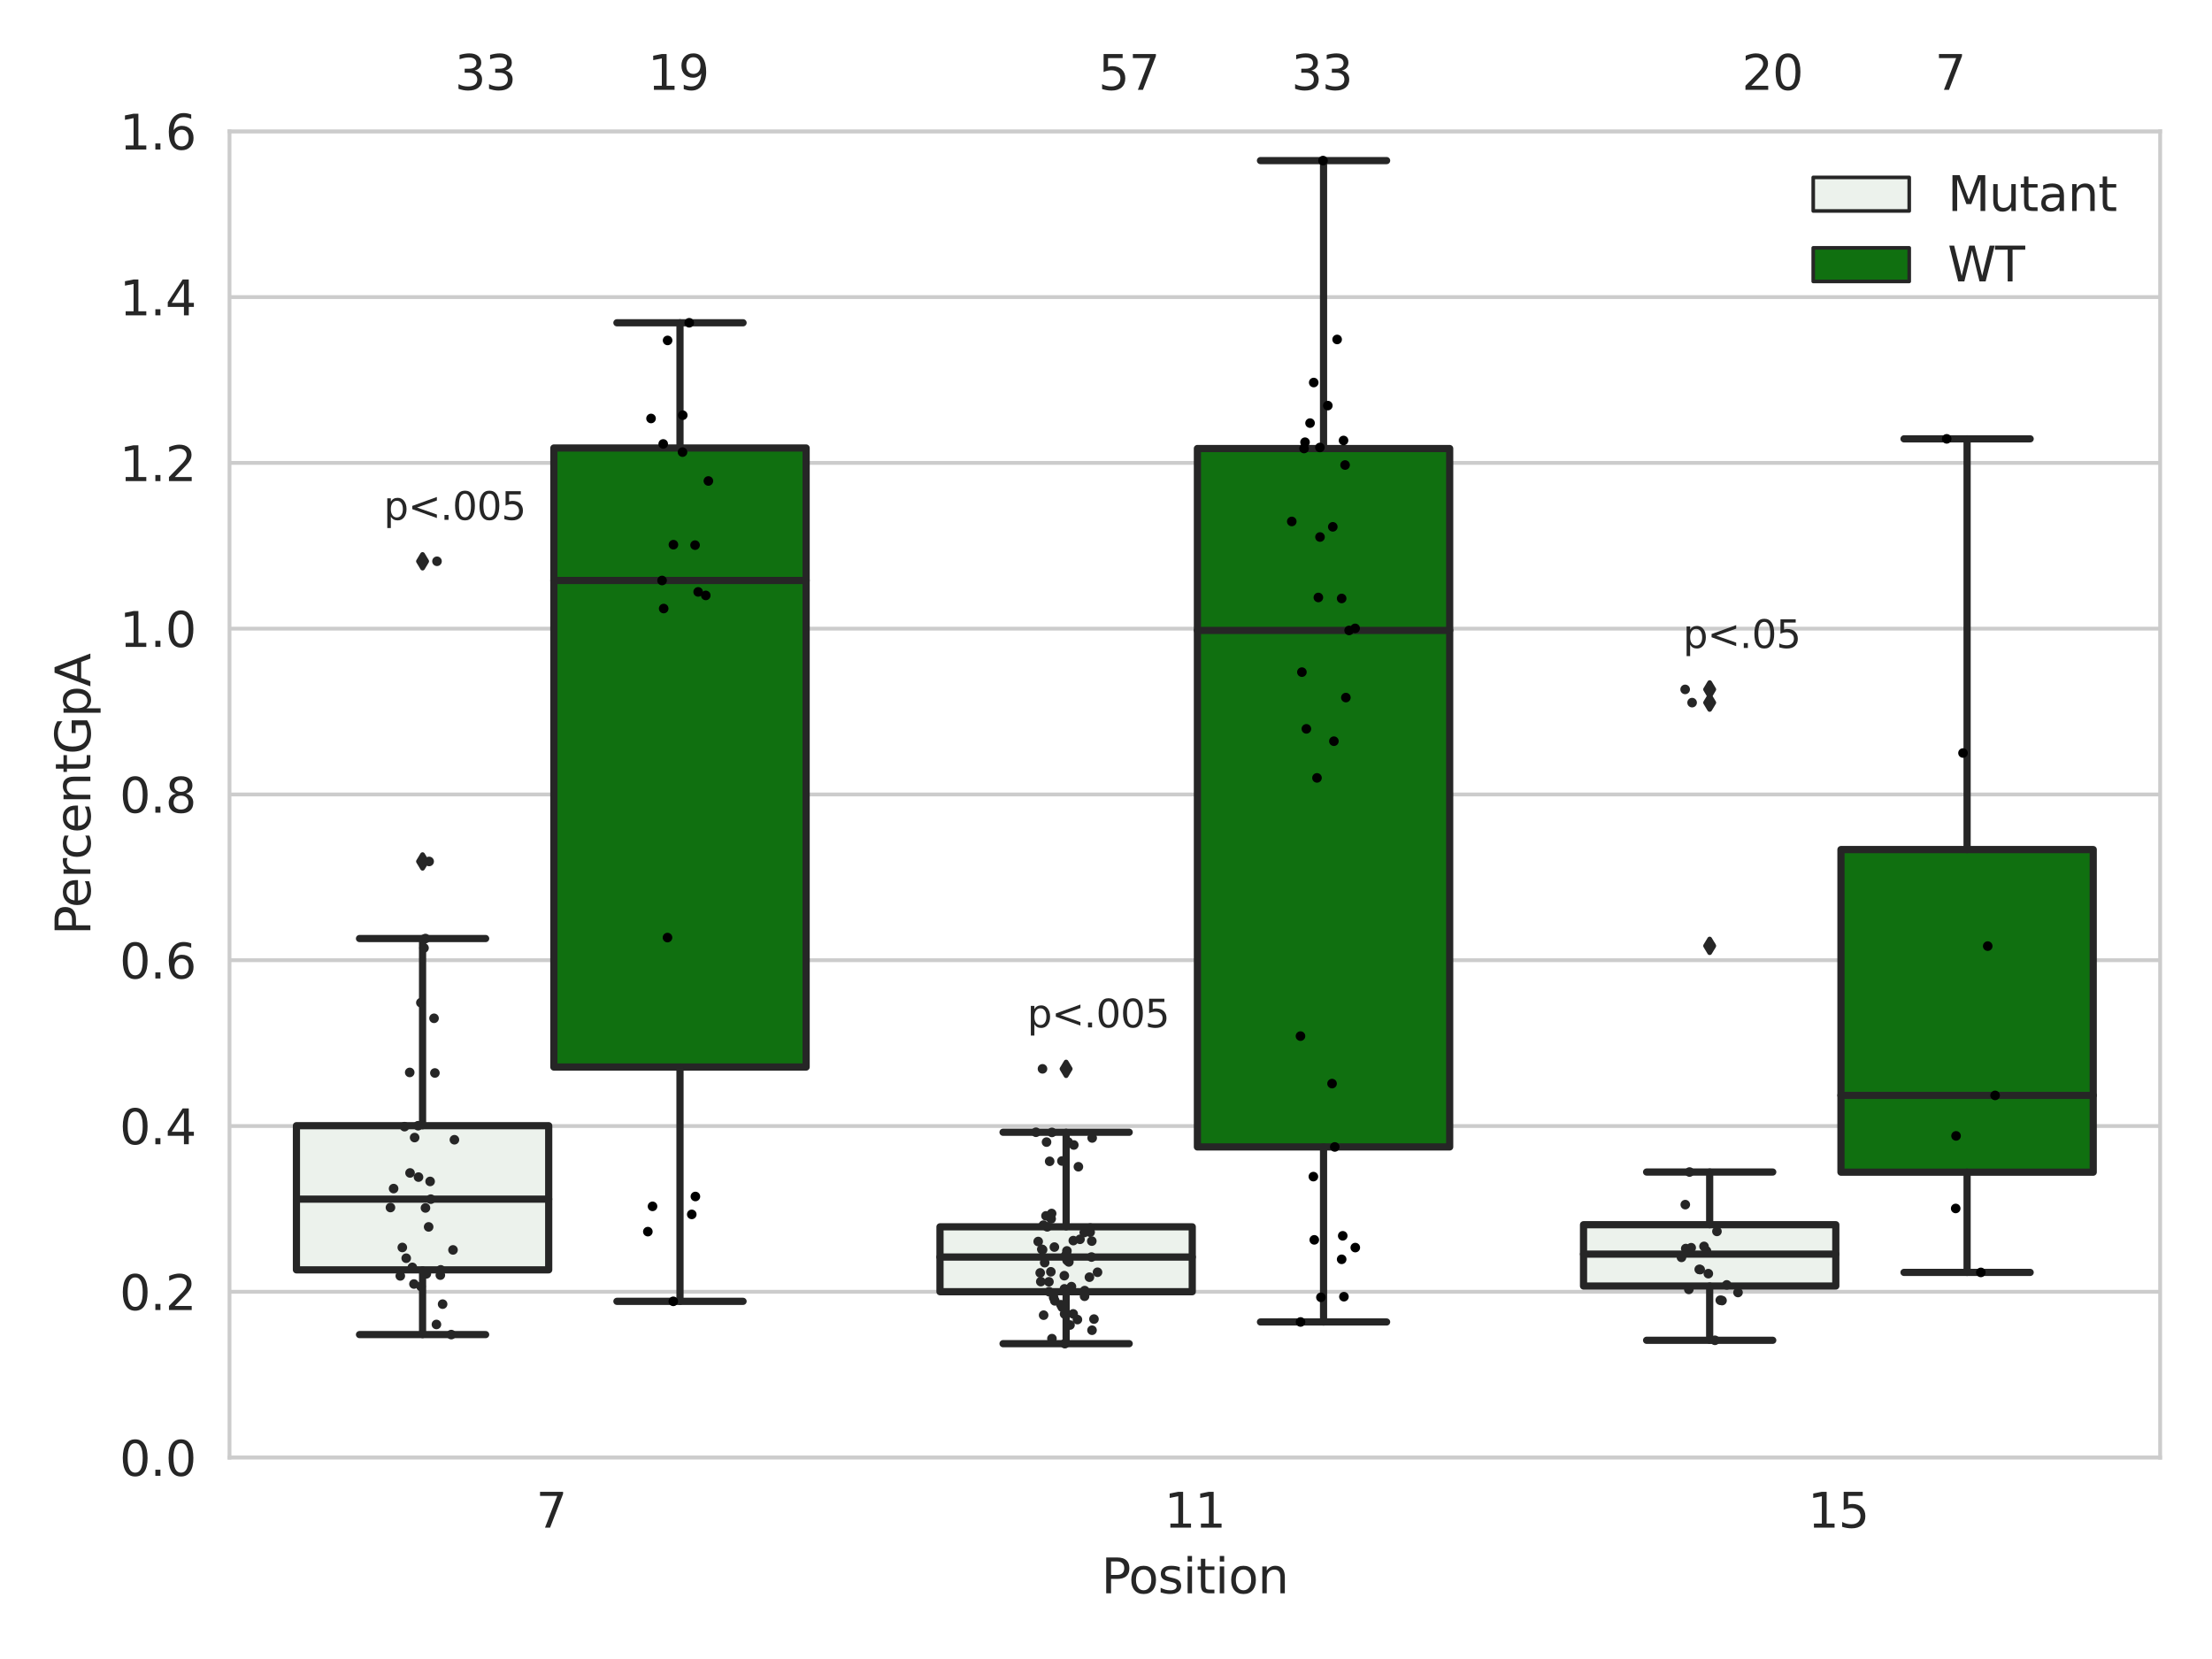 <?xml version="1.0" encoding="utf-8" standalone="no"?>
<!DOCTYPE svg PUBLIC "-//W3C//DTD SVG 1.1//EN"
  "http://www.w3.org/Graphics/SVG/1.1/DTD/svg11.dtd">
<svg xmlns:xlink="http://www.w3.org/1999/xlink" width="460.8pt" height="345.6pt" viewBox="0 0 460.8 345.6" xmlns="http://www.w3.org/2000/svg" version="1.1">
 <defs>
  <style type="text/css">*{stroke-linejoin: round; stroke-linecap: butt}</style>
 </defs>
 <g id="figure_1">
  <g id="patch_1">
   <path d="M 0 345.6 
L 460.8 345.6 
L 460.8 0 
L 0 0 
z
" style="fill: #ffffff"/>
  </g>
  <g id="axes_1">
   <g id="patch_2">
    <path d="M 47.81 303.64 
L 450 303.64 
L 450 27.354 
L 47.81 27.354 
z
" style="fill: #ffffff"/>
   </g>
   <g id="matplotlib.axis_1">
    <g id="xtick_1">
     <g id="text_1">
      <!-- 7 -->
      <g style="fill: #262626" transform="translate(111.66 318.238)scale(0.1 -0.1)">
       <defs>
        <path id="DejaVuSans-37" d="M 525 4666 
L 3525 4666 
L 3525 4397 
L 1831 0 
L 1172 0 
L 2766 4134 
L 525 4134 
L 525 4666 
z
" transform="scale(0.016)"/>
       </defs>
       <use xlink:href="#DejaVuSans-37"/>
      </g>
     </g>
    </g>
    <g id="xtick_2">
     <g id="text_2">
      <!-- 11 -->
      <g style="fill: #262626" transform="translate(242.542 318.238)scale(0.1 -0.1)">
       <defs>
        <path id="DejaVuSans-31" d="M 794 531 
L 1825 531 
L 1825 4091 
L 703 3866 
L 703 4441 
L 1819 4666 
L 2450 4666 
L 2450 531 
L 3481 531 
L 3481 0 
L 794 0 
L 794 531 
z
" transform="scale(0.016)"/>
       </defs>
       <use xlink:href="#DejaVuSans-31"/>
       <use xlink:href="#DejaVuSans-31" x="63.623"/>
      </g>
     </g>
    </g>
    <g id="xtick_3">
     <g id="text_3">
      <!-- 15 -->
      <g style="fill: #262626" transform="translate(376.606 318.238)scale(0.1 -0.1)">
       <defs>
        <path id="DejaVuSans-35" d="M 691 4666 
L 3169 4666 
L 3169 4134 
L 1269 4134 
L 1269 2991 
Q 1406 3038 1543 3061 
Q 1681 3084 1819 3084 
Q 2600 3084 3056 2656 
Q 3513 2228 3513 1497 
Q 3513 744 3044 326 
Q 2575 -91 1722 -91 
Q 1428 -91 1123 -41 
Q 819 9 494 109 
L 494 744 
Q 775 591 1075 516 
Q 1375 441 1709 441 
Q 2250 441 2565 725 
Q 2881 1009 2881 1497 
Q 2881 1984 2565 2268 
Q 2250 2553 1709 2553 
Q 1456 2553 1204 2497 
Q 953 2441 691 2322 
L 691 4666 
z
" transform="scale(0.016)"/>
       </defs>
       <use xlink:href="#DejaVuSans-31"/>
       <use xlink:href="#DejaVuSans-35" x="63.623"/>
      </g>
     </g>
    </g>
    <g id="text_4">
     <!-- Position -->
     <g style="fill: #262626" transform="translate(229.441 331.917)scale(0.1 -0.1)">
      <defs>
       <path id="DejaVuSans-50" d="M 1259 4147 
L 1259 2394 
L 2053 2394 
Q 2494 2394 2734 2622 
Q 2975 2850 2975 3272 
Q 2975 3691 2734 3919 
Q 2494 4147 2053 4147 
L 1259 4147 
z
M 628 4666 
L 2053 4666 
Q 2838 4666 3239 4311 
Q 3641 3956 3641 3272 
Q 3641 2581 3239 2228 
Q 2838 1875 2053 1875 
L 1259 1875 
L 1259 0 
L 628 0 
L 628 4666 
z
" transform="scale(0.016)"/>
       <path id="DejaVuSans-6f" d="M 1959 3097 
Q 1497 3097 1228 2736 
Q 959 2375 959 1747 
Q 959 1119 1226 758 
Q 1494 397 1959 397 
Q 2419 397 2687 759 
Q 2956 1122 2956 1747 
Q 2956 2369 2687 2733 
Q 2419 3097 1959 3097 
z
M 1959 3584 
Q 2709 3584 3137 3096 
Q 3566 2609 3566 1747 
Q 3566 888 3137 398 
Q 2709 -91 1959 -91 
Q 1206 -91 779 398 
Q 353 888 353 1747 
Q 353 2609 779 3096 
Q 1206 3584 1959 3584 
z
" transform="scale(0.016)"/>
       <path id="DejaVuSans-73" d="M 2834 3397 
L 2834 2853 
Q 2591 2978 2328 3040 
Q 2066 3103 1784 3103 
Q 1356 3103 1142 2972 
Q 928 2841 928 2578 
Q 928 2378 1081 2264 
Q 1234 2150 1697 2047 
L 1894 2003 
Q 2506 1872 2764 1633 
Q 3022 1394 3022 966 
Q 3022 478 2636 193 
Q 2250 -91 1575 -91 
Q 1294 -91 989 -36 
Q 684 19 347 128 
L 347 722 
Q 666 556 975 473 
Q 1284 391 1588 391 
Q 1994 391 2212 530 
Q 2431 669 2431 922 
Q 2431 1156 2273 1281 
Q 2116 1406 1581 1522 
L 1381 1569 
Q 847 1681 609 1914 
Q 372 2147 372 2553 
Q 372 3047 722 3315 
Q 1072 3584 1716 3584 
Q 2034 3584 2315 3537 
Q 2597 3491 2834 3397 
z
" transform="scale(0.016)"/>
       <path id="DejaVuSans-69" d="M 603 3500 
L 1178 3500 
L 1178 0 
L 603 0 
L 603 3500 
z
M 603 4863 
L 1178 4863 
L 1178 4134 
L 603 4134 
L 603 4863 
z
" transform="scale(0.016)"/>
       <path id="DejaVuSans-74" d="M 1172 4494 
L 1172 3500 
L 2356 3500 
L 2356 3053 
L 1172 3053 
L 1172 1153 
Q 1172 725 1289 603 
Q 1406 481 1766 481 
L 2356 481 
L 2356 0 
L 1766 0 
Q 1100 0 847 248 
Q 594 497 594 1153 
L 594 3053 
L 172 3053 
L 172 3500 
L 594 3500 
L 594 4494 
L 1172 4494 
z
" transform="scale(0.016)"/>
       <path id="DejaVuSans-6e" d="M 3513 2113 
L 3513 0 
L 2938 0 
L 2938 2094 
Q 2938 2591 2744 2837 
Q 2550 3084 2163 3084 
Q 1697 3084 1428 2787 
Q 1159 2491 1159 1978 
L 1159 0 
L 581 0 
L 581 3500 
L 1159 3500 
L 1159 2956 
Q 1366 3272 1645 3428 
Q 1925 3584 2291 3584 
Q 2894 3584 3203 3211 
Q 3513 2838 3513 2113 
z
" transform="scale(0.016)"/>
      </defs>
      <use xlink:href="#DejaVuSans-50"/>
      <use xlink:href="#DejaVuSans-6f" x="56.678"/>
      <use xlink:href="#DejaVuSans-73" x="117.859"/>
      <use xlink:href="#DejaVuSans-69" x="169.959"/>
      <use xlink:href="#DejaVuSans-74" x="197.742"/>
      <use xlink:href="#DejaVuSans-69" x="236.951"/>
      <use xlink:href="#DejaVuSans-6f" x="264.734"/>
      <use xlink:href="#DejaVuSans-6e" x="325.916"/>
     </g>
    </g>
   </g>
   <g id="matplotlib.axis_2">
    <g id="ytick_1">
     <g id="line2d_1">
      <path d="M 47.81 303.64 
L 450 303.64 
" clip-path="url(#p623ece4cab)" style="fill: none; stroke: #cccccc; stroke-width: 0.8; stroke-linecap: round"/>
     </g>
     <g id="text_5">
      <!-- 0.0 -->
      <g style="fill: #262626" transform="translate(24.907 307.439)scale(0.1 -0.1)">
       <defs>
        <path id="DejaVuSans-30" d="M 2034 4250 
Q 1547 4250 1301 3770 
Q 1056 3291 1056 2328 
Q 1056 1369 1301 889 
Q 1547 409 2034 409 
Q 2525 409 2770 889 
Q 3016 1369 3016 2328 
Q 3016 3291 2770 3770 
Q 2525 4250 2034 4250 
z
M 2034 4750 
Q 2819 4750 3233 4129 
Q 3647 3509 3647 2328 
Q 3647 1150 3233 529 
Q 2819 -91 2034 -91 
Q 1250 -91 836 529 
Q 422 1150 422 2328 
Q 422 3509 836 4129 
Q 1250 4750 2034 4750 
z
" transform="scale(0.016)"/>
        <path id="DejaVuSans-2e" d="M 684 794 
L 1344 794 
L 1344 0 
L 684 0 
L 684 794 
z
" transform="scale(0.016)"/>
       </defs>
       <use xlink:href="#DejaVuSans-30"/>
       <use xlink:href="#DejaVuSans-2e" x="63.623"/>
       <use xlink:href="#DejaVuSans-30" x="95.41"/>
      </g>
     </g>
    </g>
    <g id="ytick_2">
     <g id="line2d_2">
      <path d="M 47.81 269.104 
L 450 269.104 
" clip-path="url(#p623ece4cab)" style="fill: none; stroke: #cccccc; stroke-width: 0.8; stroke-linecap: round"/>
     </g>
     <g id="text_6">
      <!-- 0.2 -->
      <g style="fill: #262626" transform="translate(24.907 272.903)scale(0.1 -0.1)">
       <defs>
        <path id="DejaVuSans-32" d="M 1228 531 
L 3431 531 
L 3431 0 
L 469 0 
L 469 531 
Q 828 903 1448 1529 
Q 2069 2156 2228 2338 
Q 2531 2678 2651 2914 
Q 2772 3150 2772 3378 
Q 2772 3750 2511 3984 
Q 2250 4219 1831 4219 
Q 1534 4219 1204 4116 
Q 875 4013 500 3803 
L 500 4441 
Q 881 4594 1212 4672 
Q 1544 4750 1819 4750 
Q 2544 4750 2975 4387 
Q 3406 4025 3406 3419 
Q 3406 3131 3298 2873 
Q 3191 2616 2906 2266 
Q 2828 2175 2409 1742 
Q 1991 1309 1228 531 
z
" transform="scale(0.016)"/>
       </defs>
       <use xlink:href="#DejaVuSans-30"/>
       <use xlink:href="#DejaVuSans-2e" x="63.623"/>
       <use xlink:href="#DejaVuSans-32" x="95.41"/>
      </g>
     </g>
    </g>
    <g id="ytick_3">
     <g id="line2d_3">
      <path d="M 47.81 234.568 
L 450 234.568 
" clip-path="url(#p623ece4cab)" style="fill: none; stroke: #cccccc; stroke-width: 0.8; stroke-linecap: round"/>
     </g>
     <g id="text_7">
      <!-- 0.4 -->
      <g style="fill: #262626" transform="translate(24.907 238.368)scale(0.1 -0.1)">
       <defs>
        <path id="DejaVuSans-34" d="M 2419 4116 
L 825 1625 
L 2419 1625 
L 2419 4116 
z
M 2253 4666 
L 3047 4666 
L 3047 1625 
L 3713 1625 
L 3713 1100 
L 3047 1100 
L 3047 0 
L 2419 0 
L 2419 1100 
L 313 1100 
L 313 1709 
L 2253 4666 
z
" transform="scale(0.016)"/>
       </defs>
       <use xlink:href="#DejaVuSans-30"/>
       <use xlink:href="#DejaVuSans-2e" x="63.623"/>
       <use xlink:href="#DejaVuSans-34" x="95.41"/>
      </g>
     </g>
    </g>
    <g id="ytick_4">
     <g id="line2d_4">
      <path d="M 47.81 200.033 
L 450 200.033 
" clip-path="url(#p623ece4cab)" style="fill: none; stroke: #cccccc; stroke-width: 0.8; stroke-linecap: round"/>
     </g>
     <g id="text_8">
      <!-- 0.6 -->
      <g style="fill: #262626" transform="translate(24.907 203.832)scale(0.1 -0.1)">
       <defs>
        <path id="DejaVuSans-36" d="M 2113 2584 
Q 1688 2584 1439 2293 
Q 1191 2003 1191 1497 
Q 1191 994 1439 701 
Q 1688 409 2113 409 
Q 2538 409 2786 701 
Q 3034 994 3034 1497 
Q 3034 2003 2786 2293 
Q 2538 2584 2113 2584 
z
M 3366 4563 
L 3366 3988 
Q 3128 4100 2886 4159 
Q 2644 4219 2406 4219 
Q 1781 4219 1451 3797 
Q 1122 3375 1075 2522 
Q 1259 2794 1537 2939 
Q 1816 3084 2150 3084 
Q 2853 3084 3261 2657 
Q 3669 2231 3669 1497 
Q 3669 778 3244 343 
Q 2819 -91 2113 -91 
Q 1303 -91 875 529 
Q 447 1150 447 2328 
Q 447 3434 972 4092 
Q 1497 4750 2381 4750 
Q 2619 4750 2861 4703 
Q 3103 4656 3366 4563 
z
" transform="scale(0.016)"/>
       </defs>
       <use xlink:href="#DejaVuSans-30"/>
       <use xlink:href="#DejaVuSans-2e" x="63.623"/>
       <use xlink:href="#DejaVuSans-36" x="95.41"/>
      </g>
     </g>
    </g>
    <g id="ytick_5">
     <g id="line2d_5">
      <path d="M 47.81 165.497 
L 450 165.497 
" clip-path="url(#p623ece4cab)" style="fill: none; stroke: #cccccc; stroke-width: 0.8; stroke-linecap: round"/>
     </g>
     <g id="text_9">
      <!-- 0.8 -->
      <g style="fill: #262626" transform="translate(24.907 169.296)scale(0.1 -0.1)">
       <defs>
        <path id="DejaVuSans-38" d="M 2034 2216 
Q 1584 2216 1326 1975 
Q 1069 1734 1069 1313 
Q 1069 891 1326 650 
Q 1584 409 2034 409 
Q 2484 409 2743 651 
Q 3003 894 3003 1313 
Q 3003 1734 2745 1975 
Q 2488 2216 2034 2216 
z
M 1403 2484 
Q 997 2584 770 2862 
Q 544 3141 544 3541 
Q 544 4100 942 4425 
Q 1341 4750 2034 4750 
Q 2731 4750 3128 4425 
Q 3525 4100 3525 3541 
Q 3525 3141 3298 2862 
Q 3072 2584 2669 2484 
Q 3125 2378 3379 2068 
Q 3634 1759 3634 1313 
Q 3634 634 3220 271 
Q 2806 -91 2034 -91 
Q 1263 -91 848 271 
Q 434 634 434 1313 
Q 434 1759 690 2068 
Q 947 2378 1403 2484 
z
M 1172 3481 
Q 1172 3119 1398 2916 
Q 1625 2713 2034 2713 
Q 2441 2713 2670 2916 
Q 2900 3119 2900 3481 
Q 2900 3844 2670 4047 
Q 2441 4250 2034 4250 
Q 1625 4250 1398 4047 
Q 1172 3844 1172 3481 
z
" transform="scale(0.016)"/>
       </defs>
       <use xlink:href="#DejaVuSans-30"/>
       <use xlink:href="#DejaVuSans-2e" x="63.623"/>
       <use xlink:href="#DejaVuSans-38" x="95.41"/>
      </g>
     </g>
    </g>
    <g id="ytick_6">
     <g id="line2d_6">
      <path d="M 47.81 130.961 
L 450 130.961 
" clip-path="url(#p623ece4cab)" style="fill: none; stroke: #cccccc; stroke-width: 0.8; stroke-linecap: round"/>
     </g>
     <g id="text_10">
      <!-- 1.0 -->
      <g style="fill: #262626" transform="translate(24.907 134.76)scale(0.1 -0.1)">
       <use xlink:href="#DejaVuSans-31"/>
       <use xlink:href="#DejaVuSans-2e" x="63.623"/>
       <use xlink:href="#DejaVuSans-30" x="95.41"/>
      </g>
     </g>
    </g>
    <g id="ytick_7">
     <g id="line2d_7">
      <path d="M 47.81 96.425 
L 450 96.425 
" clip-path="url(#p623ece4cab)" style="fill: none; stroke: #cccccc; stroke-width: 0.8; stroke-linecap: round"/>
     </g>
     <g id="text_11">
      <!-- 1.2 -->
      <g style="fill: #262626" transform="translate(24.907 100.225)scale(0.1 -0.1)">
       <use xlink:href="#DejaVuSans-31"/>
       <use xlink:href="#DejaVuSans-2e" x="63.623"/>
       <use xlink:href="#DejaVuSans-32" x="95.41"/>
      </g>
     </g>
    </g>
    <g id="ytick_8">
     <g id="line2d_8">
      <path d="M 47.81 61.89 
L 450 61.89 
" clip-path="url(#p623ece4cab)" style="fill: none; stroke: #cccccc; stroke-width: 0.8; stroke-linecap: round"/>
     </g>
     <g id="text_12">
      <!-- 1.4 -->
      <g style="fill: #262626" transform="translate(24.907 65.689)scale(0.1 -0.1)">
       <use xlink:href="#DejaVuSans-31"/>
       <use xlink:href="#DejaVuSans-2e" x="63.623"/>
       <use xlink:href="#DejaVuSans-34" x="95.41"/>
      </g>
     </g>
    </g>
    <g id="ytick_9">
     <g id="line2d_9">
      <path d="M 47.81 27.354 
L 450 27.354 
" clip-path="url(#p623ece4cab)" style="fill: none; stroke: #cccccc; stroke-width: 0.8; stroke-linecap: round"/>
     </g>
     <g id="text_13">
      <!-- 1.6 -->
      <g style="fill: #262626" transform="translate(24.907 31.153)scale(0.1 -0.1)">
       <use xlink:href="#DejaVuSans-31"/>
       <use xlink:href="#DejaVuSans-2e" x="63.623"/>
       <use xlink:href="#DejaVuSans-36" x="95.41"/>
      </g>
     </g>
    </g>
    <g id="text_14">
     <!-- PercentGpA -->
     <g style="fill: #262626" transform="translate(18.827 194.774)rotate(-90)scale(0.1 -0.1)">
      <defs>
       <path id="DejaVuSans-65" d="M 3597 1894 
L 3597 1613 
L 953 1613 
Q 991 1019 1311 708 
Q 1631 397 2203 397 
Q 2534 397 2845 478 
Q 3156 559 3463 722 
L 3463 178 
Q 3153 47 2828 -22 
Q 2503 -91 2169 -91 
Q 1331 -91 842 396 
Q 353 884 353 1716 
Q 353 2575 817 3079 
Q 1281 3584 2069 3584 
Q 2775 3584 3186 3129 
Q 3597 2675 3597 1894 
z
M 3022 2063 
Q 3016 2534 2758 2815 
Q 2500 3097 2075 3097 
Q 1594 3097 1305 2825 
Q 1016 2553 972 2059 
L 3022 2063 
z
" transform="scale(0.016)"/>
       <path id="DejaVuSans-72" d="M 2631 2963 
Q 2534 3019 2420 3045 
Q 2306 3072 2169 3072 
Q 1681 3072 1420 2755 
Q 1159 2438 1159 1844 
L 1159 0 
L 581 0 
L 581 3500 
L 1159 3500 
L 1159 2956 
Q 1341 3275 1631 3429 
Q 1922 3584 2338 3584 
Q 2397 3584 2469 3576 
Q 2541 3569 2628 3553 
L 2631 2963 
z
" transform="scale(0.016)"/>
       <path id="DejaVuSans-63" d="M 3122 3366 
L 3122 2828 
Q 2878 2963 2633 3030 
Q 2388 3097 2138 3097 
Q 1578 3097 1268 2742 
Q 959 2388 959 1747 
Q 959 1106 1268 751 
Q 1578 397 2138 397 
Q 2388 397 2633 464 
Q 2878 531 3122 666 
L 3122 134 
Q 2881 22 2623 -34 
Q 2366 -91 2075 -91 
Q 1284 -91 818 406 
Q 353 903 353 1747 
Q 353 2603 823 3093 
Q 1294 3584 2113 3584 
Q 2378 3584 2631 3529 
Q 2884 3475 3122 3366 
z
" transform="scale(0.016)"/>
       <path id="DejaVuSans-47" d="M 3809 666 
L 3809 1919 
L 2778 1919 
L 2778 2438 
L 4434 2438 
L 4434 434 
Q 4069 175 3628 42 
Q 3188 -91 2688 -91 
Q 1594 -91 976 548 
Q 359 1188 359 2328 
Q 359 3472 976 4111 
Q 1594 4750 2688 4750 
Q 3144 4750 3555 4637 
Q 3966 4525 4313 4306 
L 4313 3634 
Q 3963 3931 3569 4081 
Q 3175 4231 2741 4231 
Q 1884 4231 1454 3753 
Q 1025 3275 1025 2328 
Q 1025 1384 1454 906 
Q 1884 428 2741 428 
Q 3075 428 3337 486 
Q 3600 544 3809 666 
z
" transform="scale(0.016)"/>
       <path id="DejaVuSans-70" d="M 1159 525 
L 1159 -1331 
L 581 -1331 
L 581 3500 
L 1159 3500 
L 1159 2969 
Q 1341 3281 1617 3432 
Q 1894 3584 2278 3584 
Q 2916 3584 3314 3078 
Q 3713 2572 3713 1747 
Q 3713 922 3314 415 
Q 2916 -91 2278 -91 
Q 1894 -91 1617 61 
Q 1341 213 1159 525 
z
M 3116 1747 
Q 3116 2381 2855 2742 
Q 2594 3103 2138 3103 
Q 1681 3103 1420 2742 
Q 1159 2381 1159 1747 
Q 1159 1113 1420 752 
Q 1681 391 2138 391 
Q 2594 391 2855 752 
Q 3116 1113 3116 1747 
z
" transform="scale(0.016)"/>
       <path id="DejaVuSans-41" d="M 2188 4044 
L 1331 1722 
L 3047 1722 
L 2188 4044 
z
M 1831 4666 
L 2547 4666 
L 4325 0 
L 3669 0 
L 3244 1197 
L 1141 1197 
L 716 0 
L 50 0 
L 1831 4666 
z
" transform="scale(0.016)"/>
      </defs>
      <use xlink:href="#DejaVuSans-50"/>
      <use xlink:href="#DejaVuSans-65" x="56.678"/>
      <use xlink:href="#DejaVuSans-72" x="118.201"/>
      <use xlink:href="#DejaVuSans-63" x="157.064"/>
      <use xlink:href="#DejaVuSans-65" x="212.045"/>
      <use xlink:href="#DejaVuSans-6e" x="273.568"/>
      <use xlink:href="#DejaVuSans-74" x="336.947"/>
      <use xlink:href="#DejaVuSans-47" x="376.156"/>
      <use xlink:href="#DejaVuSans-70" x="453.646"/>
      <use xlink:href="#DejaVuSans-41" x="517.123"/>
     </g>
    </g>
   </g>
   <g id="patch_3">
    <path d="M 61.753 264.532 
L 114.305 264.532 
L 114.305 234.504 
L 61.753 234.504 
L 61.753 264.532 
z
" clip-path="url(#p623ece4cab)" style="fill: #ecf2ec; stroke: #262626; stroke-width: 1.5; stroke-linejoin: miter"/>
   </g>
   <g id="patch_4">
    <path d="M 115.378 222.284 
L 167.931 222.284 
L 167.931 93.329 
L 115.378 93.329 
L 115.378 222.284 
z
" clip-path="url(#p623ece4cab)" style="fill: #107010; stroke: #262626; stroke-width: 1.5; stroke-linejoin: miter"/>
   </g>
   <g id="patch_5">
    <path d="M 195.816 269.089 
L 248.369 269.089 
L 248.369 255.569 
L 195.816 255.569 
L 195.816 269.089 
z
" clip-path="url(#p623ece4cab)" style="fill: #ecf2ec; stroke: #262626; stroke-width: 1.5; stroke-linejoin: miter"/>
   </g>
   <g id="patch_6">
    <path d="M 249.441 238.93 
L 301.994 238.93 
L 301.994 93.433 
L 249.441 93.433 
L 249.441 238.93 
z
" clip-path="url(#p623ece4cab)" style="fill: #107010; stroke: #262626; stroke-width: 1.5; stroke-linejoin: miter"/>
   </g>
   <g id="patch_7">
    <path d="M 329.879 267.9 
L 382.432 267.9 
L 382.432 255.13 
L 329.879 255.13 
L 329.879 267.9 
z
" clip-path="url(#p623ece4cab)" style="fill: #ecf2ec; stroke: #262626; stroke-width: 1.5; stroke-linejoin: miter"/>
   </g>
   <g id="patch_8">
    <path d="M 383.505 244.185 
L 436.057 244.185 
L 436.057 176.978 
L 383.505 176.978 
L 383.505 244.185 
z
" clip-path="url(#p623ece4cab)" style="fill: #107010; stroke: #262626; stroke-width: 1.5; stroke-linejoin: miter"/>
   </g>
   <g id="patch_9">
    <path d="M 114.842 303.64 
L 114.842 303.64 
L 114.842 303.64 
L 114.842 303.64 
z
" clip-path="url(#p623ece4cab)" style="fill: #ecf2ec; stroke: #262626; stroke-width: 0.75; stroke-linejoin: miter"/>
   </g>
   <g id="patch_10">
    <path d="M 114.842 303.64 
L 114.842 303.64 
L 114.842 303.64 
L 114.842 303.64 
z
" clip-path="url(#p623ece4cab)" style="fill: #107010; stroke: #262626; stroke-width: 0.75; stroke-linejoin: miter"/>
   </g>
   <g id="PathCollection_1"/>
   <g id="PathCollection_2"/>
   <g id="line2d_10">
    <path d="M 88.029 264.532 
L 88.029 278.019 
" clip-path="url(#p623ece4cab)" style="fill: none; stroke: #262626; stroke-width: 1.5; stroke-linecap: round"/>
   </g>
   <g id="line2d_11">
    <path d="M 88.029 234.504 
L 88.029 195.516 
" clip-path="url(#p623ece4cab)" style="fill: none; stroke: #262626; stroke-width: 1.5; stroke-linecap: round"/>
   </g>
   <g id="line2d_12">
    <path d="M 74.891 278.019 
L 101.167 278.019 
" clip-path="url(#p623ece4cab)" style="fill: none; stroke: #262626; stroke-width: 1.5; stroke-linecap: round"/>
   </g>
   <g id="line2d_13">
    <path d="M 74.891 195.516 
L 101.167 195.516 
" clip-path="url(#p623ece4cab)" style="fill: none; stroke: #262626; stroke-width: 1.5; stroke-linecap: round"/>
   </g>
   <g id="line2d_14">
    <defs>
     <path id="m332b752935" d="M -0 1.414 
L 0.849 0 
L 0 -1.414 
L -0.849 -0 
z
" style="stroke: #262626; stroke-linejoin: miter"/>
    </defs>
    <g clip-path="url(#p623ece4cab)">
     <use xlink:href="#m332b752935" x="88.029" y="116.926" style="fill: #262626; stroke: #262626; stroke-linejoin: miter"/>
     <use xlink:href="#m332b752935" x="88.029" y="179.454" style="fill: #262626; stroke: #262626; stroke-linejoin: miter"/>
    </g>
   </g>
   <g id="line2d_15">
    <path d="M 141.654 222.284 
L 141.654 271.092 
" clip-path="url(#p623ece4cab)" style="fill: none; stroke: #262626; stroke-width: 1.5; stroke-linecap: round"/>
   </g>
   <g id="line2d_16">
    <path d="M 141.654 93.329 
L 141.654 67.24 
" clip-path="url(#p623ece4cab)" style="fill: none; stroke: #262626; stroke-width: 1.5; stroke-linecap: round"/>
   </g>
   <g id="line2d_17">
    <path d="M 128.516 271.092 
L 154.793 271.092 
" clip-path="url(#p623ece4cab)" style="fill: none; stroke: #262626; stroke-width: 1.5; stroke-linecap: round"/>
   </g>
   <g id="line2d_18">
    <path d="M 128.516 67.24 
L 154.793 67.24 
" clip-path="url(#p623ece4cab)" style="fill: none; stroke: #262626; stroke-width: 1.5; stroke-linecap: round"/>
   </g>
   <g id="line2d_19"/>
   <g id="line2d_20">
    <path d="M 222.092 269.089 
L 222.092 279.91 
" clip-path="url(#p623ece4cab)" style="fill: none; stroke: #262626; stroke-width: 1.5; stroke-linecap: round"/>
   </g>
   <g id="line2d_21">
    <path d="M 222.092 255.569 
L 222.092 235.87 
" clip-path="url(#p623ece4cab)" style="fill: none; stroke: #262626; stroke-width: 1.5; stroke-linecap: round"/>
   </g>
   <g id="line2d_22">
    <path d="M 208.954 279.91 
L 235.231 279.91 
" clip-path="url(#p623ece4cab)" style="fill: none; stroke: #262626; stroke-width: 1.5; stroke-linecap: round"/>
   </g>
   <g id="line2d_23">
    <path d="M 208.954 235.87 
L 235.231 235.87 
" clip-path="url(#p623ece4cab)" style="fill: none; stroke: #262626; stroke-width: 1.5; stroke-linecap: round"/>
   </g>
   <g id="line2d_24">
    <g clip-path="url(#p623ece4cab)">
     <use xlink:href="#m332b752935" x="222.092" y="222.66" style="fill: #262626; stroke: #262626; stroke-linejoin: miter"/>
    </g>
   </g>
   <g id="line2d_25">
    <path d="M 275.718 238.93 
L 275.718 275.391 
" clip-path="url(#p623ece4cab)" style="fill: none; stroke: #262626; stroke-width: 1.5; stroke-linecap: round"/>
   </g>
   <g id="line2d_26">
    <path d="M 275.718 93.433 
L 275.718 33.455 
" clip-path="url(#p623ece4cab)" style="fill: none; stroke: #262626; stroke-width: 1.5; stroke-linecap: round"/>
   </g>
   <g id="line2d_27">
    <path d="M 262.579 275.391 
L 288.856 275.391 
" clip-path="url(#p623ece4cab)" style="fill: none; stroke: #262626; stroke-width: 1.5; stroke-linecap: round"/>
   </g>
   <g id="line2d_28">
    <path d="M 262.579 33.455 
L 288.856 33.455 
" clip-path="url(#p623ece4cab)" style="fill: none; stroke: #262626; stroke-width: 1.5; stroke-linecap: round"/>
   </g>
   <g id="line2d_29"/>
   <g id="line2d_30">
    <path d="M 356.156 267.9 
L 356.156 279.208 
" clip-path="url(#p623ece4cab)" style="fill: none; stroke: #262626; stroke-width: 1.5; stroke-linecap: round"/>
   </g>
   <g id="line2d_31">
    <path d="M 356.156 255.13 
L 356.156 244.156 
" clip-path="url(#p623ece4cab)" style="fill: none; stroke: #262626; stroke-width: 1.5; stroke-linecap: round"/>
   </g>
   <g id="line2d_32">
    <path d="M 343.017 279.208 
L 369.294 279.208 
" clip-path="url(#p623ece4cab)" style="fill: none; stroke: #262626; stroke-width: 1.5; stroke-linecap: round"/>
   </g>
   <g id="line2d_33">
    <path d="M 343.017 244.156 
L 369.294 244.156 
" clip-path="url(#p623ece4cab)" style="fill: none; stroke: #262626; stroke-width: 1.5; stroke-linecap: round"/>
   </g>
   <g id="line2d_34">
    <g clip-path="url(#p623ece4cab)">
     <use xlink:href="#m332b752935" x="356.156" y="146.371" style="fill: #262626; stroke: #262626; stroke-linejoin: miter"/>
     <use xlink:href="#m332b752935" x="356.156" y="197.038" style="fill: #262626; stroke: #262626; stroke-linejoin: miter"/>
     <use xlink:href="#m332b752935" x="356.156" y="143.616" style="fill: #262626; stroke: #262626; stroke-linejoin: miter"/>
    </g>
   </g>
   <g id="line2d_35">
    <path d="M 409.781 244.185 
L 409.781 265.065 
" clip-path="url(#p623ece4cab)" style="fill: none; stroke: #262626; stroke-width: 1.5; stroke-linecap: round"/>
   </g>
   <g id="line2d_36">
    <path d="M 409.781 176.978 
L 409.781 91.42 
" clip-path="url(#p623ece4cab)" style="fill: none; stroke: #262626; stroke-width: 1.5; stroke-linecap: round"/>
   </g>
   <g id="line2d_37">
    <path d="M 396.643 265.065 
L 422.919 265.065 
" clip-path="url(#p623ece4cab)" style="fill: none; stroke: #262626; stroke-width: 1.5; stroke-linecap: round"/>
   </g>
   <g id="line2d_38">
    <path d="M 396.643 91.42 
L 422.919 91.42 
" clip-path="url(#p623ece4cab)" style="fill: none; stroke: #262626; stroke-width: 1.5; stroke-linecap: round"/>
   </g>
   <g id="line2d_39"/>
   <g id="line2d_40">
    <path d="M 61.753 249.806 
L 114.305 249.806 
" clip-path="url(#p623ece4cab)" style="fill: none; stroke: #262626; stroke-width: 1.5; stroke-linecap: round"/>
   </g>
   <g id="line2d_41">
    <path d="M 115.378 120.93 
L 167.931 120.93 
" clip-path="url(#p623ece4cab)" style="fill: none; stroke: #262626; stroke-width: 1.5; stroke-linecap: round"/>
   </g>
   <g id="line2d_42">
    <path d="M 195.816 261.864 
L 248.369 261.864 
" clip-path="url(#p623ece4cab)" style="fill: none; stroke: #262626; stroke-width: 1.5; stroke-linecap: round"/>
   </g>
   <g id="line2d_43">
    <path d="M 249.441 131.332 
L 301.994 131.332 
" clip-path="url(#p623ece4cab)" style="fill: none; stroke: #262626; stroke-width: 1.5; stroke-linecap: round"/>
   </g>
   <g id="line2d_44">
    <path d="M 329.879 261.259 
L 382.432 261.259 
" clip-path="url(#p623ece4cab)" style="fill: none; stroke: #262626; stroke-width: 1.5; stroke-linecap: round"/>
   </g>
   <g id="line2d_45">
    <path d="M 383.505 228.19 
L 436.057 228.19 
" clip-path="url(#p623ece4cab)" style="fill: none; stroke: #262626; stroke-width: 1.5; stroke-linecap: round"/>
   </g>
   <g id="patch_11">
    <path d="M 47.81 303.64 
L 47.81 27.354 
" style="fill: none; stroke: #cccccc; stroke-width: 0.8; stroke-linejoin: miter; stroke-linecap: square"/>
   </g>
   <g id="patch_12">
    <path d="M 450 303.64 
L 450 27.354 
" style="fill: none; stroke: #cccccc; stroke-width: 0.8; stroke-linejoin: miter; stroke-linecap: square"/>
   </g>
   <g id="patch_13">
    <path d="M 47.81 303.64 
L 450 303.64 
" style="fill: none; stroke: #cccccc; stroke-width: 0.8; stroke-linejoin: miter; stroke-linecap: square"/>
   </g>
   <g id="patch_14">
    <path d="M 47.81 27.354 
L 450 27.354 
" style="fill: none; stroke: #cccccc; stroke-width: 0.8; stroke-linejoin: miter; stroke-linecap: square"/>
   </g>
   <g id="PathCollection_3">
    <defs>
     <path id="C0_0_70e872ebc7" d="M 0 1 
C 0.265 1 0.52 0.895 0.707 0.707 
C 0.895 0.52 1 0.265 1 -0 
C 1 -0.265 0.895 -0.52 0.707 -0.707 
C 0.52 -0.895 0.265 -1 0 -1 
C -0.265 -1 -0.52 -0.895 -0.707 -0.707 
C -0.895 -0.52 -1 -0.265 -1 0 
C -1 0.265 -0.895 0.52 -0.707 0.707 
C -0.52 0.895 -0.265 1 0 1 
z
"/>
    </defs>
    <g clip-path="url(#p623ece4cab)">
     <use xlink:href="#C0_0_70e872ebc7" x="87.098" y="234.504" style="fill: #262626"/>
    </g>
    <g clip-path="url(#p623ece4cab)">
     <use xlink:href="#C0_0_70e872ebc7" x="88.629" y="195.516" style="fill: #262626"/>
    </g>
    <g clip-path="url(#p623ece4cab)">
     <use xlink:href="#C0_0_70e872ebc7" x="88.328" y="197.478" style="fill: #262626"/>
    </g>
    <g clip-path="url(#p623ece4cab)">
     <use xlink:href="#C0_0_70e872ebc7" x="83.81" y="259.87" style="fill: #262626"/>
    </g>
    <g clip-path="url(#p623ece4cab)">
     <use xlink:href="#C0_0_70e872ebc7" x="88.815" y="265.371" style="fill: #262626"/>
    </g>
    <g clip-path="url(#p623ece4cab)">
     <use xlink:href="#C0_0_70e872ebc7" x="91.034" y="116.926" style="fill: #262626"/>
    </g>
    <g clip-path="url(#p623ece4cab)">
     <use xlink:href="#C0_0_70e872ebc7" x="89.398" y="179.454" style="fill: #262626"/>
    </g>
    <g clip-path="url(#p623ece4cab)">
     <use xlink:href="#C0_0_70e872ebc7" x="87.697" y="267.993" style="fill: #262626"/>
    </g>
    <g clip-path="url(#p623ece4cab)">
     <use xlink:href="#C0_0_70e872ebc7" x="91.81" y="264.532" style="fill: #262626"/>
    </g>
    <g clip-path="url(#p623ece4cab)">
     <use xlink:href="#C0_0_70e872ebc7" x="84.622" y="262.108" style="fill: #262626"/>
    </g>
    <g clip-path="url(#p623ece4cab)">
     <use xlink:href="#C0_0_70e872ebc7" x="86.375" y="236.976" style="fill: #262626"/>
    </g>
    <g clip-path="url(#p623ece4cab)">
     <use xlink:href="#C0_0_70e872ebc7" x="89.293" y="255.585" style="fill: #262626"/>
    </g>
    <g clip-path="url(#p623ece4cab)">
     <use xlink:href="#C0_0_70e872ebc7" x="87.183" y="245.21" style="fill: #262626"/>
    </g>
    <g clip-path="url(#p623ece4cab)">
     <use xlink:href="#C0_0_70e872ebc7" x="87.674" y="208.878" style="fill: #262626"/>
    </g>
    <g clip-path="url(#p623ece4cab)">
     <use xlink:href="#C0_0_70e872ebc7" x="85.421" y="244.346" style="fill: #262626"/>
    </g>
    <g clip-path="url(#p623ece4cab)">
     <use xlink:href="#C0_0_70e872ebc7" x="86.236" y="267.484" style="fill: #262626"/>
    </g>
    <g clip-path="url(#p623ece4cab)">
     <use xlink:href="#C0_0_70e872ebc7" x="91.732" y="265.632" style="fill: #262626"/>
    </g>
    <g clip-path="url(#p623ece4cab)">
     <use xlink:href="#C0_0_70e872ebc7" x="88.632" y="251.637" style="fill: #262626"/>
    </g>
    <g clip-path="url(#p623ece4cab)">
     <use xlink:href="#C0_0_70e872ebc7" x="85.353" y="223.406" style="fill: #262626"/>
    </g>
    <g clip-path="url(#p623ece4cab)">
     <use xlink:href="#C0_0_70e872ebc7" x="81.995" y="247.603" style="fill: #262626"/>
    </g>
    <g clip-path="url(#p623ece4cab)">
     <use xlink:href="#C0_0_70e872ebc7" x="84.274" y="234.701" style="fill: #262626"/>
    </g>
    <g clip-path="url(#p623ece4cab)">
     <use xlink:href="#C0_0_70e872ebc7" x="90.596" y="223.521" style="fill: #262626"/>
    </g>
    <g clip-path="url(#p623ece4cab)">
     <use xlink:href="#C0_0_70e872ebc7" x="94.007" y="278.019" style="fill: #262626"/>
    </g>
    <g clip-path="url(#p623ece4cab)">
     <use xlink:href="#C0_0_70e872ebc7" x="90.919" y="275.91" style="fill: #262626"/>
    </g>
    <g clip-path="url(#p623ece4cab)">
     <use xlink:href="#C0_0_70e872ebc7" x="92.205" y="271.677" style="fill: #262626"/>
    </g>
    <g clip-path="url(#p623ece4cab)">
     <use xlink:href="#C0_0_70e872ebc7" x="89.601" y="246.113" style="fill: #262626"/>
    </g>
    <g clip-path="url(#p623ece4cab)">
     <use xlink:href="#C0_0_70e872ebc7" x="94.368" y="260.38" style="fill: #262626"/>
    </g>
    <g clip-path="url(#p623ece4cab)">
     <use xlink:href="#C0_0_70e872ebc7" x="90.418" y="212.13" style="fill: #262626"/>
    </g>
    <g clip-path="url(#p623ece4cab)">
     <use xlink:href="#C0_0_70e872ebc7" x="83.388" y="265.796" style="fill: #262626"/>
    </g>
    <g clip-path="url(#p623ece4cab)">
     <use xlink:href="#C0_0_70e872ebc7" x="85.901" y="264.015" style="fill: #262626"/>
    </g>
    <g clip-path="url(#p623ece4cab)">
     <use xlink:href="#C0_0_70e872ebc7" x="94.663" y="237.431" style="fill: #262626"/>
    </g>
    <g clip-path="url(#p623ece4cab)">
     <use xlink:href="#C0_0_70e872ebc7" x="81.339" y="251.552" style="fill: #262626"/>
    </g>
    <g clip-path="url(#p623ece4cab)">
     <use xlink:href="#C0_0_70e872ebc7" x="89.743" y="249.806" style="fill: #262626"/>
    </g>
   </g>
   <g id="PathCollection_4">
    <defs>
     <path id="C1_0_d0794399ab" d="M 0 1 
C 0.265 1 0.52 0.895 0.707 0.707 
C 0.895 0.52 1 0.265 1 -0 
C 1 -0.265 0.895 -0.52 0.707 -0.707 
C 0.52 -0.895 0.265 -1 0 -1 
C -0.265 -1 -0.52 -0.895 -0.707 -0.707 
C -0.895 -0.52 -1 -0.265 -1 0 
C -1 0.265 -0.895 0.52 -0.707 0.707 
C -0.52 0.895 -0.265 1 0 1 
z
"/>
    </defs>
    <g clip-path="url(#p623ece4cab)">
     <use xlink:href="#C1_0_d0794399ab" x="135.623" y="87.176"/>
    </g>
    <g clip-path="url(#p623ece4cab)">
     <use xlink:href="#C1_0_d0794399ab" x="147.569" y="100.195"/>
    </g>
    <g clip-path="url(#p623ece4cab)">
     <use xlink:href="#C1_0_d0794399ab" x="137.92" y="120.93"/>
    </g>
    <g clip-path="url(#p623ece4cab)">
     <use xlink:href="#C1_0_d0794399ab" x="144.105" y="252.98"/>
    </g>
    <g clip-path="url(#p623ece4cab)">
     <use xlink:href="#C1_0_d0794399ab" x="135.934" y="251.305"/>
    </g>
    <g clip-path="url(#p623ece4cab)">
     <use xlink:href="#C1_0_d0794399ab" x="138.255" y="126.771"/>
    </g>
    <g clip-path="url(#p623ece4cab)">
     <use xlink:href="#C1_0_d0794399ab" x="140.258" y="271.092"/>
    </g>
    <g clip-path="url(#p623ece4cab)">
     <use xlink:href="#C1_0_d0794399ab" x="134.959" y="256.571"/>
    </g>
    <g clip-path="url(#p623ece4cab)">
     <use xlink:href="#C1_0_d0794399ab" x="139.051" y="195.316"/>
    </g>
    <g clip-path="url(#p623ece4cab)">
     <use xlink:href="#C1_0_d0794399ab" x="145.437" y="123.303"/>
    </g>
    <g clip-path="url(#p623ece4cab)">
     <use xlink:href="#C1_0_d0794399ab" x="143.579" y="67.24"/>
    </g>
    <g clip-path="url(#p623ece4cab)">
     <use xlink:href="#C1_0_d0794399ab" x="138.157" y="92.479"/>
    </g>
    <g clip-path="url(#p623ece4cab)">
     <use xlink:href="#C1_0_d0794399ab" x="142.182" y="94.18"/>
    </g>
    <g clip-path="url(#p623ece4cab)">
     <use xlink:href="#C1_0_d0794399ab" x="144.864" y="249.251"/>
    </g>
    <g clip-path="url(#p623ece4cab)">
     <use xlink:href="#C1_0_d0794399ab" x="144.795" y="113.559"/>
    </g>
    <g clip-path="url(#p623ece4cab)">
     <use xlink:href="#C1_0_d0794399ab" x="140.287" y="113.468"/>
    </g>
    <g clip-path="url(#p623ece4cab)">
     <use xlink:href="#C1_0_d0794399ab" x="142.232" y="86.495"/>
    </g>
    <g clip-path="url(#p623ece4cab)">
     <use xlink:href="#C1_0_d0794399ab" x="147.025" y="124.036"/>
    </g>
    <g clip-path="url(#p623ece4cab)">
     <use xlink:href="#C1_0_d0794399ab" x="139.072" y="70.918"/>
    </g>
   </g>
   <g id="PathCollection_5">
    <defs>
     <path id="C2_0_7a453cc83b" d="M 0 1 
C 0.265 1 0.52 0.895 0.707 0.707 
C 0.895 0.52 1 0.265 1 -0 
C 1 -0.265 0.895 -0.52 0.707 -0.707 
C 0.52 -0.895 0.265 -1 0 -1 
C -0.265 -1 -0.52 -0.895 -0.707 -0.707 
C -0.895 -0.52 -1 -0.265 -1 0 
C -1 0.265 -0.895 0.52 -0.707 0.707 
C -0.52 0.895 -0.265 1 0 1 
z
"/>
    </defs>
    <g clip-path="url(#p623ece4cab)">
     <use xlink:href="#C2_0_7a453cc83b" x="218.914" y="264.938" style="fill: #262626"/>
    </g>
    <g clip-path="url(#p623ece4cab)">
     <use xlink:href="#C2_0_7a453cc83b" x="221.772" y="273.727" style="fill: #262626"/>
    </g>
    <g clip-path="url(#p623ece4cab)">
     <use xlink:href="#C2_0_7a453cc83b" x="222.511" y="237.893" style="fill: #262626"/>
    </g>
    <g clip-path="url(#p623ece4cab)">
     <use xlink:href="#C2_0_7a453cc83b" x="221.007" y="271.797" style="fill: #262626"/>
    </g>
    <g clip-path="url(#p623ece4cab)">
     <use xlink:href="#C2_0_7a453cc83b" x="227.486" y="277.111" style="fill: #262626"/>
    </g>
    <g clip-path="url(#p623ece4cab)">
     <use xlink:href="#C2_0_7a453cc83b" x="217.407" y="273.973" style="fill: #262626"/>
    </g>
    <g clip-path="url(#p623ece4cab)">
     <use xlink:href="#C2_0_7a453cc83b" x="219.138" y="278.864" style="fill: #262626"/>
    </g>
    <g clip-path="url(#p623ece4cab)">
     <use xlink:href="#C2_0_7a453cc83b" x="221.903" y="261.673" style="fill: #262626"/>
    </g>
    <g clip-path="url(#p623ece4cab)">
     <use xlink:href="#C2_0_7a453cc83b" x="217.898" y="253.287" style="fill: #262626"/>
    </g>
    <g clip-path="url(#p623ece4cab)">
     <use xlink:href="#C2_0_7a453cc83b" x="217.194" y="260.352" style="fill: #262626"/>
    </g>
    <g clip-path="url(#p623ece4cab)">
     <use xlink:href="#C2_0_7a453cc83b" x="225.935" y="270.034" style="fill: #262626"/>
    </g>
    <g clip-path="url(#p623ece4cab)">
     <use xlink:href="#C2_0_7a453cc83b" x="227.519" y="237.058" style="fill: #262626"/>
    </g>
    <g clip-path="url(#p623ece4cab)">
     <use xlink:href="#C2_0_7a453cc83b" x="218.512" y="267.022" style="fill: #262626"/>
    </g>
    <g clip-path="url(#p623ece4cab)">
     <use xlink:href="#C2_0_7a453cc83b" x="218.664" y="241.922" style="fill: #262626"/>
    </g>
    <g clip-path="url(#p623ece4cab)">
     <use xlink:href="#C2_0_7a453cc83b" x="221.22" y="241.861" style="fill: #262626"/>
    </g>
    <g clip-path="url(#p623ece4cab)">
     <use xlink:href="#C2_0_7a453cc83b" x="219.648" y="259.79" style="fill: #262626"/>
    </g>
    <g clip-path="url(#p623ece4cab)">
     <use xlink:href="#C2_0_7a453cc83b" x="227.444" y="258.544" style="fill: #262626"/>
    </g>
    <g clip-path="url(#p623ece4cab)">
     <use xlink:href="#C2_0_7a453cc83b" x="221.716" y="265.747" style="fill: #262626"/>
    </g>
    <g clip-path="url(#p623ece4cab)">
     <use xlink:href="#C2_0_7a453cc83b" x="221.836" y="279.91" style="fill: #262626"/>
    </g>
    <g clip-path="url(#p623ece4cab)">
     <use xlink:href="#C2_0_7a453cc83b" x="219.074" y="252.793" style="fill: #262626"/>
    </g>
    <g clip-path="url(#p623ece4cab)">
     <use xlink:href="#C2_0_7a453cc83b" x="216.693" y="265.165" style="fill: #262626"/>
    </g>
    <g clip-path="url(#p623ece4cab)">
     <use xlink:href="#C2_0_7a453cc83b" x="222.664" y="262.883" style="fill: #262626"/>
    </g>
    <g clip-path="url(#p623ece4cab)">
     <use xlink:href="#C2_0_7a453cc83b" x="227.098" y="256.688" style="fill: #262626"/>
    </g>
    <g clip-path="url(#p623ece4cab)">
     <use xlink:href="#C2_0_7a453cc83b" x="223.202" y="268.029" style="fill: #262626"/>
    </g>
    <g clip-path="url(#p623ece4cab)">
     <use xlink:href="#C2_0_7a453cc83b" x="225.963" y="268.857" style="fill: #262626"/>
    </g>
    <g clip-path="url(#p623ece4cab)">
     <use xlink:href="#C2_0_7a453cc83b" x="218.159" y="255.569" style="fill: #262626"/>
    </g>
    <g clip-path="url(#p623ece4cab)">
     <use xlink:href="#C2_0_7a453cc83b" x="218.549" y="269.089" style="fill: #262626"/>
    </g>
    <g clip-path="url(#p623ece4cab)">
     <use xlink:href="#C2_0_7a453cc83b" x="217.171" y="222.66" style="fill: #262626"/>
    </g>
    <g clip-path="url(#p623ece4cab)">
     <use xlink:href="#C2_0_7a453cc83b" x="224.982" y="258.169" style="fill: #262626"/>
    </g>
    <g clip-path="url(#p623ece4cab)">
     <use xlink:href="#C2_0_7a453cc83b" x="216.815" y="266.983" style="fill: #262626"/>
    </g>
    <g clip-path="url(#p623ece4cab)">
     <use xlink:href="#C2_0_7a453cc83b" x="222.175" y="261.315" style="fill: #262626"/>
    </g>
    <g clip-path="url(#p623ece4cab)">
     <use xlink:href="#C2_0_7a453cc83b" x="225.874" y="256.754" style="fill: #262626"/>
    </g>
    <g clip-path="url(#p623ece4cab)">
     <use xlink:href="#C2_0_7a453cc83b" x="221.275" y="272.308" style="fill: #262626"/>
    </g>
    <g clip-path="url(#p623ece4cab)">
     <use xlink:href="#C2_0_7a453cc83b" x="226.947" y="266.061" style="fill: #262626"/>
    </g>
    <g clip-path="url(#p623ece4cab)">
     <use xlink:href="#C2_0_7a453cc83b" x="218.978" y="253.907" style="fill: #262626"/>
    </g>
    <g clip-path="url(#p623ece4cab)">
     <use xlink:href="#C2_0_7a453cc83b" x="219.496" y="270.311" style="fill: #262626"/>
    </g>
    <g clip-path="url(#p623ece4cab)">
     <use xlink:href="#C2_0_7a453cc83b" x="215.811" y="235.87" style="fill: #262626"/>
    </g>
    <g clip-path="url(#p623ece4cab)">
     <use xlink:href="#C2_0_7a453cc83b" x="223.568" y="273.708" style="fill: #262626"/>
    </g>
    <g clip-path="url(#p623ece4cab)">
     <use xlink:href="#C2_0_7a453cc83b" x="222.289" y="262.557" style="fill: #262626"/>
    </g>
    <g clip-path="url(#p623ece4cab)">
     <use xlink:href="#C2_0_7a453cc83b" x="217.356" y="255.22" style="fill: #262626"/>
    </g>
    <g clip-path="url(#p623ece4cab)">
     <use xlink:href="#C2_0_7a453cc83b" x="217.626" y="263.034" style="fill: #262626"/>
    </g>
    <g clip-path="url(#p623ece4cab)">
     <use xlink:href="#C2_0_7a453cc83b" x="227.121" y="255.826" style="fill: #262626"/>
    </g>
    <g clip-path="url(#p623ece4cab)">
     <use xlink:href="#C2_0_7a453cc83b" x="228.635" y="265.032" style="fill: #262626"/>
    </g>
    <g clip-path="url(#p623ece4cab)">
     <use xlink:href="#C2_0_7a453cc83b" x="217.025" y="260.243" style="fill: #262626"/>
    </g>
    <g clip-path="url(#p623ece4cab)">
     <use xlink:href="#C2_0_7a453cc83b" x="222.901" y="276.024" style="fill: #262626"/>
    </g>
    <g clip-path="url(#p623ece4cab)">
     <use xlink:href="#C2_0_7a453cc83b" x="223.589" y="258.441" style="fill: #262626"/>
    </g>
    <g clip-path="url(#p623ece4cab)">
     <use xlink:href="#C2_0_7a453cc83b" x="219.739" y="270.989" style="fill: #262626"/>
    </g>
    <g clip-path="url(#p623ece4cab)">
     <use xlink:href="#C2_0_7a453cc83b" x="218.014" y="237.918" style="fill: #262626"/>
    </g>
    <g clip-path="url(#p623ece4cab)">
     <use xlink:href="#C2_0_7a453cc83b" x="221.743" y="268.491" style="fill: #262626"/>
    </g>
    <g clip-path="url(#p623ece4cab)">
     <use xlink:href="#C2_0_7a453cc83b" x="219.132" y="235.901" style="fill: #262626"/>
    </g>
    <g clip-path="url(#p623ece4cab)">
     <use xlink:href="#C2_0_7a453cc83b" x="216.275" y="258.633" style="fill: #262626"/>
    </g>
    <g clip-path="url(#p623ece4cab)">
     <use xlink:href="#C2_0_7a453cc83b" x="222.257" y="260.586" style="fill: #262626"/>
    </g>
    <g clip-path="url(#p623ece4cab)">
     <use xlink:href="#C2_0_7a453cc83b" x="227.894" y="274.788" style="fill: #262626"/>
    </g>
    <g clip-path="url(#p623ece4cab)">
     <use xlink:href="#C2_0_7a453cc83b" x="224.447" y="274.891" style="fill: #262626"/>
    </g>
    <g clip-path="url(#p623ece4cab)">
     <use xlink:href="#C2_0_7a453cc83b" x="227.379" y="261.864" style="fill: #262626"/>
    </g>
    <g clip-path="url(#p623ece4cab)">
     <use xlink:href="#C2_0_7a453cc83b" x="223.692" y="238.523" style="fill: #262626"/>
    </g>
    <g clip-path="url(#p623ece4cab)">
     <use xlink:href="#C2_0_7a453cc83b" x="224.649" y="243.054" style="fill: #262626"/>
    </g>
   </g>
   <g id="PathCollection_6">
    <defs>
     <path id="C3_0_7fea085d2c" d="M 0 1 
C 0.265 1 0.52 0.895 0.707 0.707 
C 0.895 0.52 1 0.265 1 -0 
C 1 -0.265 0.895 -0.52 0.707 -0.707 
C 0.52 -0.895 0.265 -1 0 -1 
C -0.265 -1 -0.52 -0.895 -0.707 -0.707 
C -0.895 -0.52 -1 -0.265 -1 0 
C -1 0.265 -0.895 0.52 -0.707 0.707 
C -0.52 0.895 -0.265 1 0 1 
z
"/>
    </defs>
    <g clip-path="url(#p623ece4cab)">
     <use xlink:href="#C3_0_7fea085d2c" x="271.21" y="140.017"/>
    </g>
    <g clip-path="url(#p623ece4cab)">
     <use xlink:href="#C3_0_7fea085d2c" x="279.881" y="91.76"/>
    </g>
    <g clip-path="url(#p623ece4cab)">
     <use xlink:href="#C3_0_7fea085d2c" x="282.333" y="259.895"/>
    </g>
    <g clip-path="url(#p623ece4cab)">
     <use xlink:href="#C3_0_7fea085d2c" x="271.658" y="93.433"/>
    </g>
    <g clip-path="url(#p623ece4cab)">
     <use xlink:href="#C3_0_7fea085d2c" x="272.142" y="151.835"/>
    </g>
    <g clip-path="url(#p623ece4cab)">
     <use xlink:href="#C3_0_7fea085d2c" x="277.491" y="225.734"/>
    </g>
    <g clip-path="url(#p623ece4cab)">
     <use xlink:href="#C3_0_7fea085d2c" x="269.098" y="108.628"/>
    </g>
    <g clip-path="url(#p623ece4cab)">
     <use xlink:href="#C3_0_7fea085d2c" x="273.788" y="258.284"/>
    </g>
    <g clip-path="url(#p623ece4cab)">
     <use xlink:href="#C3_0_7fea085d2c" x="278.056" y="238.93"/>
    </g>
    <g clip-path="url(#p623ece4cab)">
     <use xlink:href="#C3_0_7fea085d2c" x="279.715" y="257.443"/>
    </g>
    <g clip-path="url(#p623ece4cab)">
     <use xlink:href="#C3_0_7fea085d2c" x="275.605" y="33.455"/>
    </g>
    <g clip-path="url(#p623ece4cab)">
     <use xlink:href="#C3_0_7fea085d2c" x="277.646" y="109.747"/>
    </g>
    <g clip-path="url(#p623ece4cab)">
     <use xlink:href="#C3_0_7fea085d2c" x="274.64" y="124.465"/>
    </g>
    <g clip-path="url(#p623ece4cab)">
     <use xlink:href="#C3_0_7fea085d2c" x="273.672" y="79.688"/>
    </g>
    <g clip-path="url(#p623ece4cab)">
     <use xlink:href="#C3_0_7fea085d2c" x="280.37" y="145.317"/>
    </g>
    <g clip-path="url(#p623ece4cab)">
     <use xlink:href="#C3_0_7fea085d2c" x="277.875" y="154.404"/>
    </g>
    <g clip-path="url(#p623ece4cab)">
     <use xlink:href="#C3_0_7fea085d2c" x="274.981" y="111.869"/>
    </g>
    <g clip-path="url(#p623ece4cab)">
     <use xlink:href="#C3_0_7fea085d2c" x="273.601" y="245.112"/>
    </g>
    <g clip-path="url(#p623ece4cab)">
     <use xlink:href="#C3_0_7fea085d2c" x="282.301" y="130.902"/>
    </g>
    <g clip-path="url(#p623ece4cab)">
     <use xlink:href="#C3_0_7fea085d2c" x="280.206" y="96.871"/>
    </g>
    <g clip-path="url(#p623ece4cab)">
     <use xlink:href="#C3_0_7fea085d2c" x="276.608" y="84.493"/>
    </g>
    <g clip-path="url(#p623ece4cab)">
     <use xlink:href="#C3_0_7fea085d2c" x="275.171" y="270.254"/>
    </g>
    <g clip-path="url(#p623ece4cab)">
     <use xlink:href="#C3_0_7fea085d2c" x="274.354" y="162.048"/>
    </g>
    <g clip-path="url(#p623ece4cab)">
     <use xlink:href="#C3_0_7fea085d2c" x="281.047" y="131.332"/>
    </g>
    <g clip-path="url(#p623ece4cab)">
     <use xlink:href="#C3_0_7fea085d2c" x="279.965" y="270.124"/>
    </g>
    <g clip-path="url(#p623ece4cab)">
     <use xlink:href="#C3_0_7fea085d2c" x="274.962" y="93.216"/>
    </g>
    <g clip-path="url(#p623ece4cab)">
     <use xlink:href="#C3_0_7fea085d2c" x="270.913" y="215.838"/>
    </g>
    <g clip-path="url(#p623ece4cab)">
     <use xlink:href="#C3_0_7fea085d2c" x="279.49" y="124.67"/>
    </g>
    <g clip-path="url(#p623ece4cab)">
     <use xlink:href="#C3_0_7fea085d2c" x="270.928" y="275.391"/>
    </g>
    <g clip-path="url(#p623ece4cab)">
     <use xlink:href="#C3_0_7fea085d2c" x="278.549" y="70.714"/>
    </g>
    <g clip-path="url(#p623ece4cab)">
     <use xlink:href="#C3_0_7fea085d2c" x="271.861" y="92.117"/>
    </g>
    <g clip-path="url(#p623ece4cab)">
     <use xlink:href="#C3_0_7fea085d2c" x="279.491" y="262.338"/>
    </g>
    <g clip-path="url(#p623ece4cab)">
     <use xlink:href="#C3_0_7fea085d2c" x="272.908" y="88.139"/>
    </g>
   </g>
   <g id="PathCollection_7">
    <defs>
     <path id="C4_0_2f2695fb3f" d="M 0 1 
C 0.265 1 0.52 0.895 0.707 0.707 
C 0.895 0.52 1 0.265 1 -0 
C 1 -0.265 0.895 -0.52 0.707 -0.707 
C 0.52 -0.895 0.265 -1 0 -1 
C -0.265 -1 -0.52 -0.895 -0.707 -0.707 
C -0.895 -0.52 -1 -0.265 -1 0 
C -1 0.265 -0.895 0.52 -0.707 0.707 
C -0.52 0.895 -0.265 1 0 1 
z
"/>
    </defs>
    <g clip-path="url(#p623ece4cab)">
     <use xlink:href="#C4_0_2f2695fb3f" x="351.96" y="244.156" style="fill: #262626"/>
    </g>
    <g clip-path="url(#p623ece4cab)">
     <use xlink:href="#C4_0_2f2695fb3f" x="353.982" y="264.441" style="fill: #262626"/>
    </g>
    <g clip-path="url(#p623ece4cab)">
     <use xlink:href="#C4_0_2f2695fb3f" x="357.254" y="279.208" style="fill: #262626"/>
    </g>
    <g clip-path="url(#p623ece4cab)">
     <use xlink:href="#C4_0_2f2695fb3f" x="352.496" y="146.371" style="fill: #262626"/>
    </g>
    <g clip-path="url(#p623ece4cab)">
     <use xlink:href="#C4_0_2f2695fb3f" x="358.366" y="270.859" style="fill: #262626"/>
    </g>
    <g clip-path="url(#p623ece4cab)">
     <use xlink:href="#C4_0_2f2695fb3f" x="362.058" y="269.252" style="fill: #262626"/>
    </g>
    <g clip-path="url(#p623ece4cab)">
     <use xlink:href="#C4_0_2f2695fb3f" x="359.714" y="267.664" style="fill: #262626"/>
    </g>
    <g clip-path="url(#p623ece4cab)">
     <use xlink:href="#C4_0_2f2695fb3f" x="351.078" y="250.945" style="fill: #262626"/>
    </g>
    <g clip-path="url(#p623ece4cab)">
     <use xlink:href="#C4_0_2f2695fb3f" x="351.817" y="268.606" style="fill: #262626"/>
    </g>
    <g clip-path="url(#p623ece4cab)">
     <use xlink:href="#C4_0_2f2695fb3f" x="352.307" y="259.922" style="fill: #262626"/>
    </g>
    <g clip-path="url(#p623ece4cab)">
     <use xlink:href="#C4_0_2f2695fb3f" x="355.481" y="260.584" style="fill: #262626"/>
    </g>
    <g clip-path="url(#p623ece4cab)">
     <use xlink:href="#C4_0_2f2695fb3f" x="358.728" y="270.931" style="fill: #262626"/>
    </g>
    <g clip-path="url(#p623ece4cab)">
     <use xlink:href="#C4_0_2f2695fb3f" x="354.18" y="264.474" style="fill: #262626"/>
    </g>
    <g clip-path="url(#p623ece4cab)">
     <use xlink:href="#C4_0_2f2695fb3f" x="354.981" y="259.646" style="fill: #262626"/>
    </g>
    <g clip-path="url(#p623ece4cab)">
     <use xlink:href="#C4_0_2f2695fb3f" x="350.283" y="261.934" style="fill: #262626"/>
    </g>
    <g clip-path="url(#p623ece4cab)">
     <use xlink:href="#C4_0_2f2695fb3f" x="351.174" y="260.097" style="fill: #262626"/>
    </g>
    <g clip-path="url(#p623ece4cab)">
     <use xlink:href="#C4_0_2f2695fb3f" x="355.877" y="265.324" style="fill: #262626"/>
    </g>
    <g clip-path="url(#p623ece4cab)">
     <use xlink:href="#C4_0_2f2695fb3f" x="357.671" y="256.525" style="fill: #262626"/>
    </g>
    <g clip-path="url(#p623ece4cab)">
     <use xlink:href="#C4_0_2f2695fb3f" x="356.356" y="197.038" style="fill: #262626"/>
    </g>
    <g clip-path="url(#p623ece4cab)">
     <use xlink:href="#C4_0_2f2695fb3f" x="351.048" y="143.616" style="fill: #262626"/>
    </g>
   </g>
   <g id="PathCollection_8">
    <defs>
     <path id="C5_0_e79c455057" d="M 0 1 
C 0.265 1 0.52 0.895 0.707 0.707 
C 0.895 0.52 1 0.265 1 -0 
C 1 -0.265 0.895 -0.52 0.707 -0.707 
C 0.52 -0.895 0.265 -1 0 -1 
C -0.265 -1 -0.52 -0.895 -0.707 -0.707 
C -0.895 -0.52 -1 -0.265 -1 0 
C -1 0.265 -0.895 0.52 -0.707 0.707 
C -0.52 0.895 -0.265 1 0 1 
z
"/>
    </defs>
    <g clip-path="url(#p623ece4cab)">
     <use xlink:href="#C5_0_e79c455057" x="414.079" y="197.09"/>
    </g>
    <g clip-path="url(#p623ece4cab)">
     <use xlink:href="#C5_0_e79c455057" x="405.535" y="91.42"/>
    </g>
    <g clip-path="url(#p623ece4cab)">
     <use xlink:href="#C5_0_e79c455057" x="407.482" y="236.626"/>
    </g>
    <g clip-path="url(#p623ece4cab)">
     <use xlink:href="#C5_0_e79c455057" x="407.408" y="251.744"/>
    </g>
    <g clip-path="url(#p623ece4cab)">
     <use xlink:href="#C5_0_e79c455057" x="408.932" y="156.867"/>
    </g>
    <g clip-path="url(#p623ece4cab)">
     <use xlink:href="#C5_0_e79c455057" x="412.647" y="265.065"/>
    </g>
    <g clip-path="url(#p623ece4cab)">
     <use xlink:href="#C5_0_e79c455057" x="415.616" y="228.19"/>
    </g>
   </g>
   <g id="text_15">
    <!-- 33 -->
    <g style="fill: #262626" transform="translate(94.732 18.72)scale(0.1 -0.1)">
     <defs>
      <path id="DejaVuSans-33" d="M 2597 2516 
Q 3050 2419 3304 2112 
Q 3559 1806 3559 1356 
Q 3559 666 3084 287 
Q 2609 -91 1734 -91 
Q 1441 -91 1130 -33 
Q 819 25 488 141 
L 488 750 
Q 750 597 1062 519 
Q 1375 441 1716 441 
Q 2309 441 2620 675 
Q 2931 909 2931 1356 
Q 2931 1769 2642 2001 
Q 2353 2234 1838 2234 
L 1294 2234 
L 1294 2753 
L 1863 2753 
Q 2328 2753 2575 2939 
Q 2822 3125 2822 3475 
Q 2822 3834 2567 4026 
Q 2313 4219 1838 4219 
Q 1578 4219 1281 4162 
Q 984 4106 628 3988 
L 628 4550 
Q 988 4650 1302 4700 
Q 1616 4750 1894 4750 
Q 2613 4750 3031 4423 
Q 3450 4097 3450 3541 
Q 3450 3153 3228 2886 
Q 3006 2619 2597 2516 
z
" transform="scale(0.016)"/>
     </defs>
     <use xlink:href="#DejaVuSans-33"/>
     <use xlink:href="#DejaVuSans-33" x="63.623"/>
    </g>
   </g>
   <g id="text_16">
    <!-- p&lt;.005 -->
    <g style="fill: #262626" transform="translate(79.935 108.293)scale(0.08 -0.08)">
     <defs>
      <path id="DejaVuSans-3c" d="M 4684 3150 
L 1459 2003 
L 4684 863 
L 4684 294 
L 678 1747 
L 678 2266 
L 4684 3719 
L 4684 3150 
z
" transform="scale(0.016)"/>
     </defs>
     <use xlink:href="#DejaVuSans-70"/>
     <use xlink:href="#DejaVuSans-3c" x="63.477"/>
     <use xlink:href="#DejaVuSans-2e" x="147.266"/>
     <use xlink:href="#DejaVuSans-30" x="179.053"/>
     <use xlink:href="#DejaVuSans-30" x="242.676"/>
     <use xlink:href="#DejaVuSans-35" x="306.299"/>
    </g>
   </g>
   <g id="text_17">
    <!-- 19 -->
    <g style="fill: #262626" transform="translate(134.951 18.72)scale(0.1 -0.1)">
     <defs>
      <path id="DejaVuSans-39" d="M 703 97 
L 703 672 
Q 941 559 1184 500 
Q 1428 441 1663 441 
Q 2288 441 2617 861 
Q 2947 1281 2994 2138 
Q 2813 1869 2534 1725 
Q 2256 1581 1919 1581 
Q 1219 1581 811 2004 
Q 403 2428 403 3163 
Q 403 3881 828 4315 
Q 1253 4750 1959 4750 
Q 2769 4750 3195 4129 
Q 3622 3509 3622 2328 
Q 3622 1225 3098 567 
Q 2575 -91 1691 -91 
Q 1453 -91 1209 -44 
Q 966 3 703 97 
z
M 1959 2075 
Q 2384 2075 2632 2365 
Q 2881 2656 2881 3163 
Q 2881 3666 2632 3958 
Q 2384 4250 1959 4250 
Q 1534 4250 1286 3958 
Q 1038 3666 1038 3163 
Q 1038 2656 1286 2365 
Q 1534 2075 1959 2075 
z
" transform="scale(0.016)"/>
     </defs>
     <use xlink:href="#DejaVuSans-31"/>
     <use xlink:href="#DejaVuSans-39" x="63.623"/>
    </g>
   </g>
   <g id="text_18">
    <!-- 57 -->
    <g style="fill: #262626" transform="translate(228.796 18.72)scale(0.1 -0.1)">
     <use xlink:href="#DejaVuSans-35"/>
     <use xlink:href="#DejaVuSans-37" x="63.623"/>
    </g>
   </g>
   <g id="text_19">
    <!-- p&lt;.005 -->
    <g style="fill: #262626" transform="translate(213.998 214.026)scale(0.08 -0.08)">
     <use xlink:href="#DejaVuSans-70"/>
     <use xlink:href="#DejaVuSans-3c" x="63.477"/>
     <use xlink:href="#DejaVuSans-2e" x="147.266"/>
     <use xlink:href="#DejaVuSans-30" x="179.053"/>
     <use xlink:href="#DejaVuSans-30" x="242.676"/>
     <use xlink:href="#DejaVuSans-35" x="306.299"/>
    </g>
   </g>
   <g id="text_20">
    <!-- 33 -->
    <g style="fill: #262626" transform="translate(269.014 18.72)scale(0.1 -0.1)">
     <use xlink:href="#DejaVuSans-33"/>
     <use xlink:href="#DejaVuSans-33" x="63.623"/>
    </g>
   </g>
   <g id="text_21">
    <!-- 20 -->
    <g style="fill: #262626" transform="translate(362.859 18.72)scale(0.1 -0.1)">
     <use xlink:href="#DejaVuSans-32"/>
     <use xlink:href="#DejaVuSans-30" x="63.623"/>
    </g>
   </g>
   <g id="text_22">
    <!-- p&lt;.05 -->
    <g style="fill: #262626" transform="translate(350.606 134.982)scale(0.08 -0.08)">
     <use xlink:href="#DejaVuSans-70"/>
     <use xlink:href="#DejaVuSans-3c" x="63.477"/>
     <use xlink:href="#DejaVuSans-2e" x="147.266"/>
     <use xlink:href="#DejaVuSans-30" x="179.053"/>
     <use xlink:href="#DejaVuSans-35" x="242.676"/>
    </g>
   </g>
   <g id="text_23">
    <!-- 7 -->
    <g style="fill: #262626" transform="translate(403.078 18.72)scale(0.1 -0.1)">
     <use xlink:href="#DejaVuSans-37"/>
    </g>
   </g>
   <g id="legend_1">
    <g id="patch_15">
     <path d="M 377.728 43.952 
L 397.728 43.952 
L 397.728 36.952 
L 377.728 36.952 
z
" style="fill: #ecf2ec; stroke: #262626; stroke-width: 0.75; stroke-linejoin: miter"/>
    </g>
    <g id="text_24">
     <!-- Mutant -->
     <g style="fill: #262626" transform="translate(405.728 43.952)scale(0.1 -0.1)">
      <defs>
       <path id="DejaVuSans-4d" d="M 628 4666 
L 1569 4666 
L 2759 1491 
L 3956 4666 
L 4897 4666 
L 4897 0 
L 4281 0 
L 4281 4097 
L 3078 897 
L 2444 897 
L 1241 4097 
L 1241 0 
L 628 0 
L 628 4666 
z
" transform="scale(0.016)"/>
       <path id="DejaVuSans-75" d="M 544 1381 
L 544 3500 
L 1119 3500 
L 1119 1403 
Q 1119 906 1312 657 
Q 1506 409 1894 409 
Q 2359 409 2629 706 
Q 2900 1003 2900 1516 
L 2900 3500 
L 3475 3500 
L 3475 0 
L 2900 0 
L 2900 538 
Q 2691 219 2414 64 
Q 2138 -91 1772 -91 
Q 1169 -91 856 284 
Q 544 659 544 1381 
z
M 1991 3584 
L 1991 3584 
z
" transform="scale(0.016)"/>
       <path id="DejaVuSans-61" d="M 2194 1759 
Q 1497 1759 1228 1600 
Q 959 1441 959 1056 
Q 959 750 1161 570 
Q 1363 391 1709 391 
Q 2188 391 2477 730 
Q 2766 1069 2766 1631 
L 2766 1759 
L 2194 1759 
z
M 3341 1997 
L 3341 0 
L 2766 0 
L 2766 531 
Q 2569 213 2275 61 
Q 1981 -91 1556 -91 
Q 1019 -91 701 211 
Q 384 513 384 1019 
Q 384 1609 779 1909 
Q 1175 2209 1959 2209 
L 2766 2209 
L 2766 2266 
Q 2766 2663 2505 2880 
Q 2244 3097 1772 3097 
Q 1472 3097 1187 3025 
Q 903 2953 641 2809 
L 641 3341 
Q 956 3463 1253 3523 
Q 1550 3584 1831 3584 
Q 2591 3584 2966 3190 
Q 3341 2797 3341 1997 
z
" transform="scale(0.016)"/>
      </defs>
      <use xlink:href="#DejaVuSans-4d"/>
      <use xlink:href="#DejaVuSans-75" x="86.279"/>
      <use xlink:href="#DejaVuSans-74" x="149.658"/>
      <use xlink:href="#DejaVuSans-61" x="188.867"/>
      <use xlink:href="#DejaVuSans-6e" x="250.146"/>
      <use xlink:href="#DejaVuSans-74" x="313.525"/>
     </g>
    </g>
    <g id="patch_16">
     <path d="M 377.728 58.631 
L 397.728 58.631 
L 397.728 51.631 
L 377.728 51.631 
z
" style="fill: #107010; stroke: #262626; stroke-width: 0.75; stroke-linejoin: miter"/>
    </g>
    <g id="text_25">
     <!-- WT -->
     <g style="fill: #262626" transform="translate(405.728 58.631)scale(0.1 -0.1)">
      <defs>
       <path id="DejaVuSans-57" d="M 213 4666 
L 850 4666 
L 1831 722 
L 2809 4666 
L 3519 4666 
L 4500 722 
L 5478 4666 
L 6119 4666 
L 4947 0 
L 4153 0 
L 3169 4050 
L 2175 0 
L 1381 0 
L 213 4666 
z
" transform="scale(0.016)"/>
       <path id="DejaVuSans-54" d="M -19 4666 
L 3928 4666 
L 3928 4134 
L 2272 4134 
L 2272 0 
L 1638 0 
L 1638 4134 
L -19 4134 
L -19 4666 
z
" transform="scale(0.016)"/>
      </defs>
      <use xlink:href="#DejaVuSans-57"/>
      <use xlink:href="#DejaVuSans-54" x="98.877"/>
     </g>
    </g>
   </g>
  </g>
 </g>
 <defs>
  <clipPath id="p623ece4cab">
   <rect x="47.81" y="27.354" width="402.19" height="276.286"/>
  </clipPath>
 </defs>
</svg>
